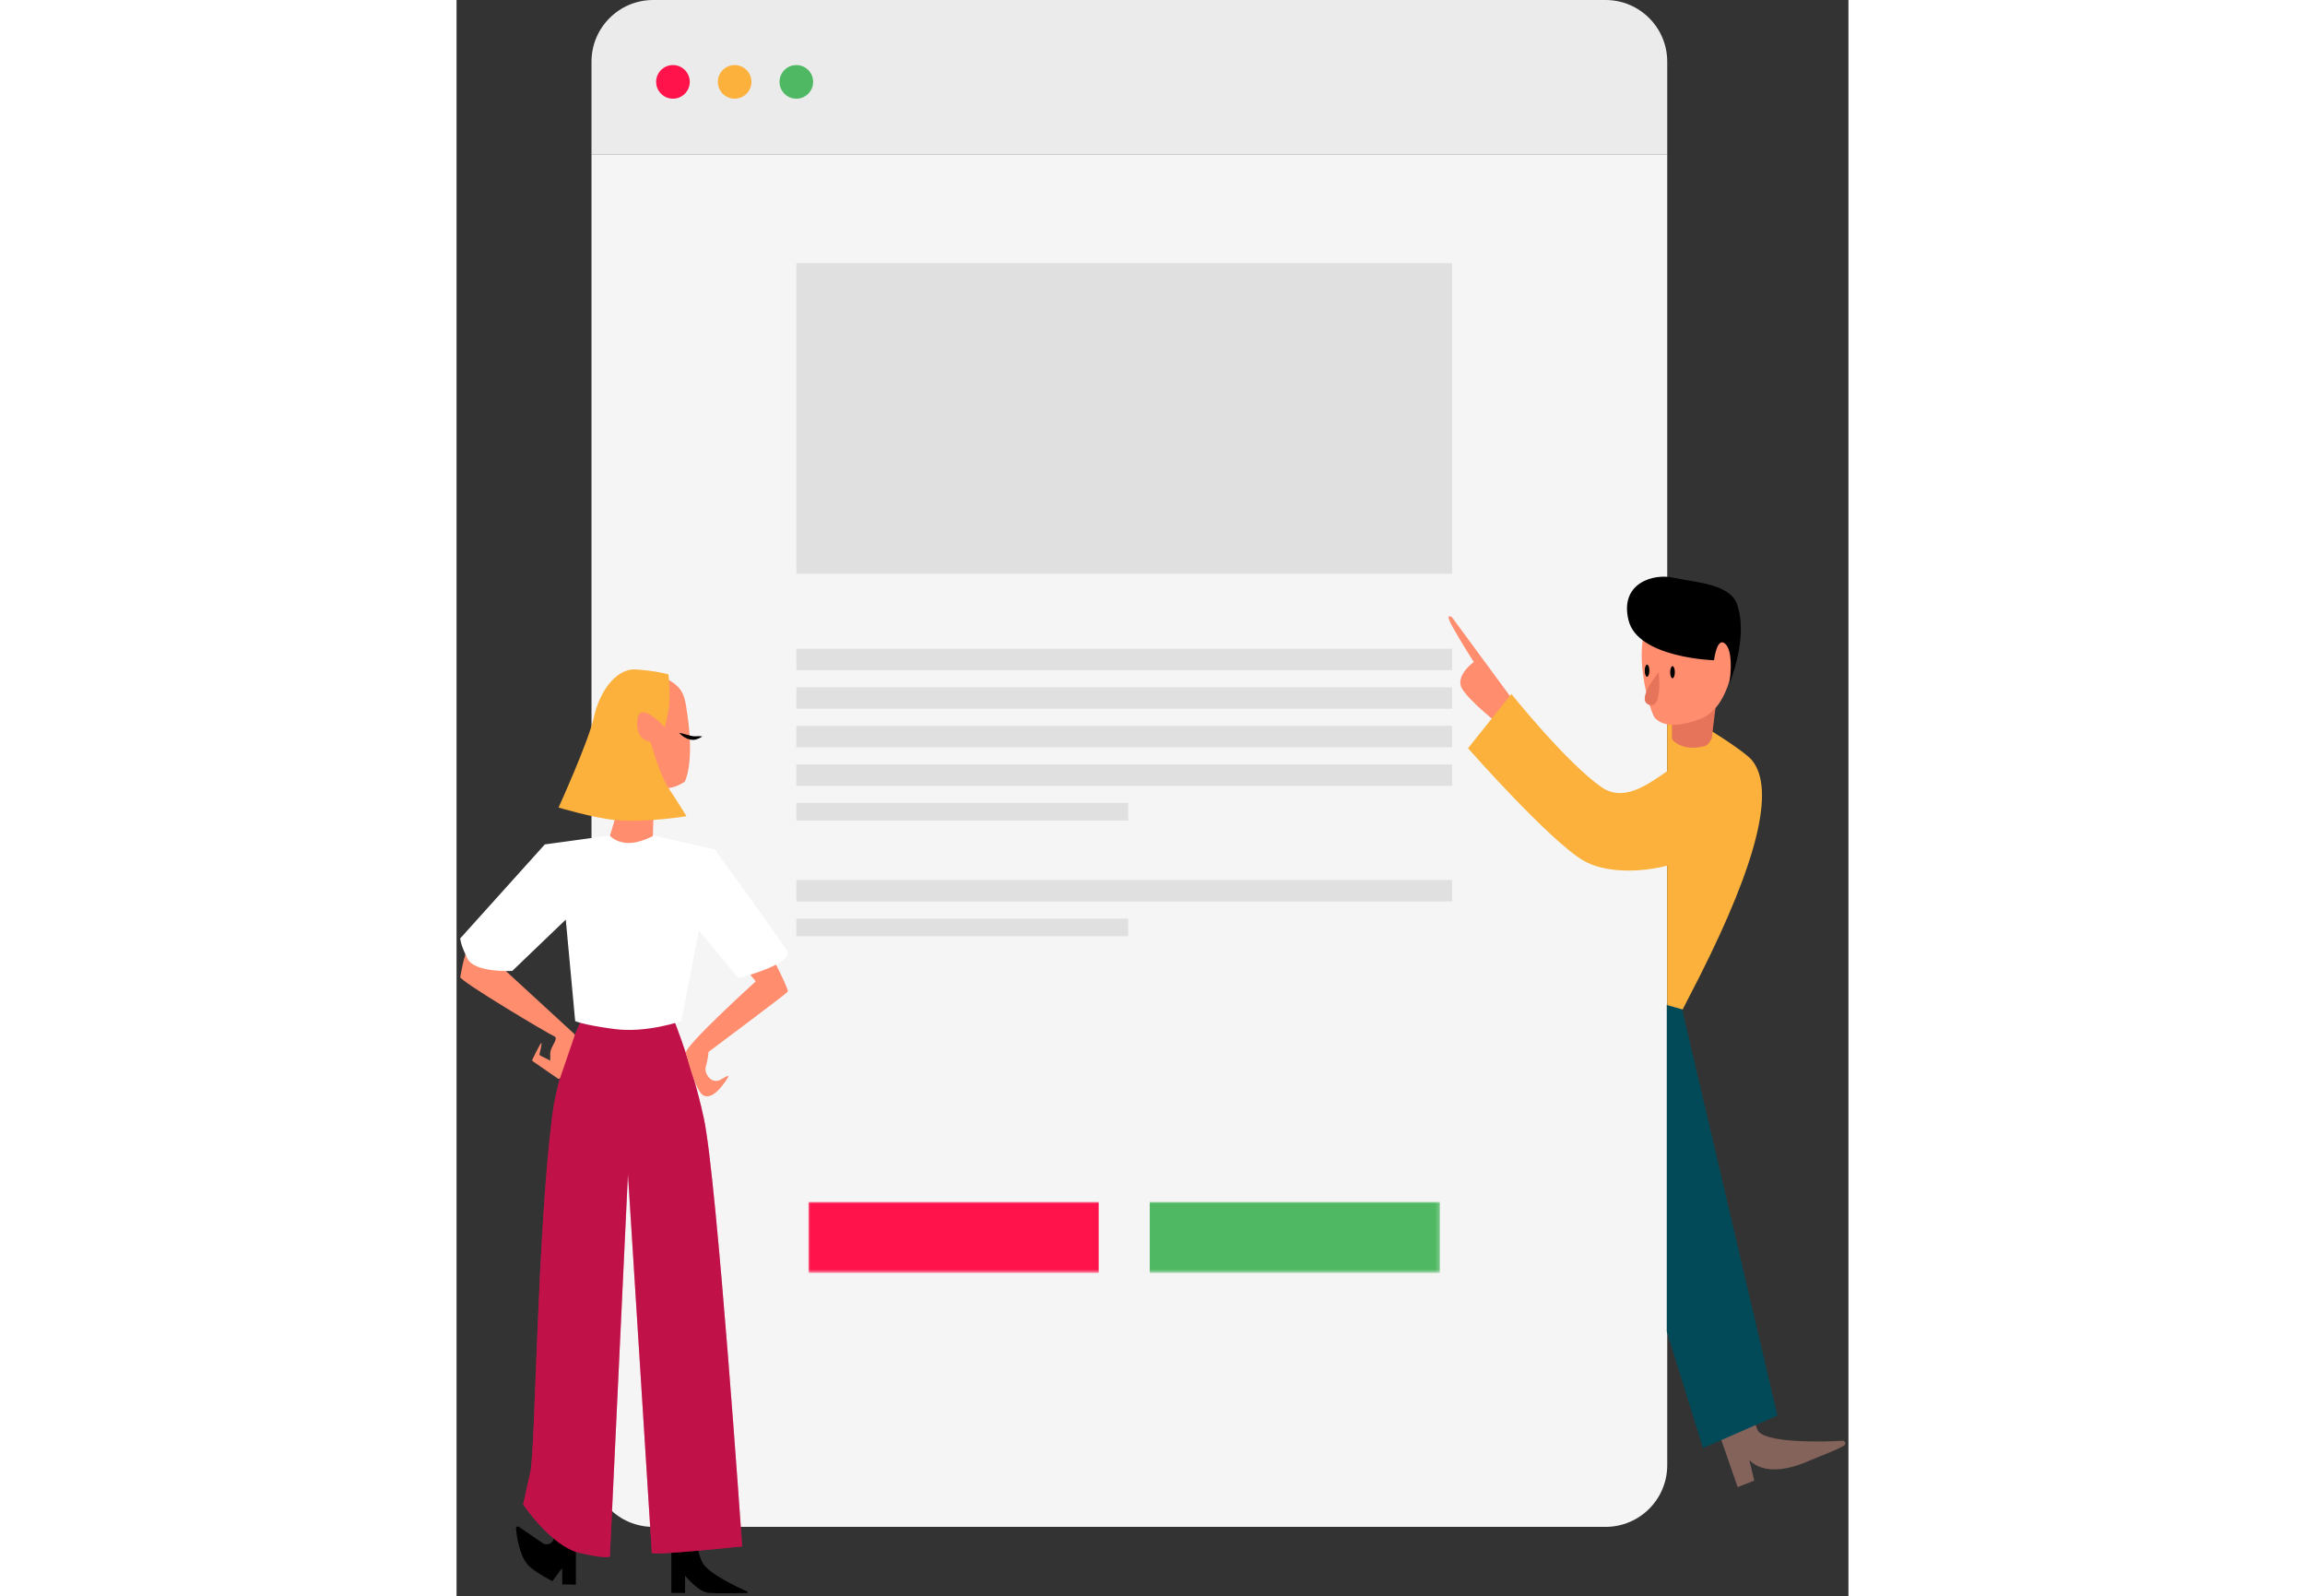 <?xml version="1.0" encoding="UTF-8"?>
<svg width="361px" height="250px" viewBox="0 0 361 414" version="1.1" xmlns="http://www.w3.org/2000/svg" xmlns:xlink="http://www.w3.org/1999/xlink">
    <rect x="0" y="0" width="361" height="414" fill="#333333" stroke="none"/>
    <!-- Generator: Sketch 59.1 (86144) - https://sketch.com -->
    <title>Illustrations/Onboarding 1</title>
    <desc>Created with Sketch.</desc>
    <defs>
        <polygon id="path-1" points="0.787 18.422 164.787 18.422 164.787 0 0.787 0"></polygon>
        <path d="M49.689,229.129 C50.251,229.879 73.126,227.442 73.126,227.442 C73.126,227.442 66.564,132.004 63.189,116.442 C59.814,100.88 54.314,88.192 54.314,88.192 L32.752,88.192 C32.752,88.192 25.608,101.652 23.814,116.067 C19.934,147.248 19.471,202.359 18.189,208.129 L16.314,216.566 C16.314,216.566 23.627,227.442 30.939,229.129 C38.251,230.816 38.814,230.066 38.814,230.066 L43.502,130.879 L49.689,229.129 Z" id="path-3"></path>
    </defs>
    <g id="Page-1" stroke="none" stroke-width="1" fill="none" fill-rule="evenodd">
        <g id="Slide-2" transform="translate(-102, -68)">
            <g id="Carousel" transform="translate(40, 40)">
                <g id="Illustrations/Onboarding-1" transform="translate(0, 28)">
                    <g id="Onboarding-v.1">
                        <g id="Page-and-Person" transform="translate(97, 0)">
                            <g id="Page">
                                <path d="M0,40 L279,40 L279,380 C279,388.837 271.837,396 263,396 L16,396 C7.163,396 1.082166e-15,388.837 0,380 L0,40 L0,40 Z" id="Rectangle" fill="#F5F5F5"></path>
                                <path d="M0,0 L279,0 L279,24 C279,32.837 271.837,40 263,40 L16,40 C7.163,40 1.082166e-15,32.837 0,24 L0,0 L0,0 Z" id="Rectangle" fill="#EBEBEB" transform="translate(139.5, 20) scale(1, -1) translate(-139.5, -20) "></path>
                                <path d="M25.486,21.235 C25.486,23.642 23.535,25.594 21.127,25.594 C18.719,25.594 16.767,23.642 16.767,21.235 C16.767,18.828 18.719,16.876 21.127,16.876 C23.535,16.876 25.486,18.828 25.486,21.235" id="Fill-22" fill="#FF134A"></path>
                                <path d="M41.486,21.235 C41.486,23.642 39.535,25.594 37.127,25.594 C34.719,25.594 32.767,23.642 32.767,21.235 C32.767,18.828 34.719,16.876 37.127,16.876 C39.535,16.876 41.486,18.828 41.486,21.235" id="Fill-24" fill="#FBB13C"></path>
                                <path d="M57.486,21.235 C57.486,23.642 55.535,25.594 53.127,25.594 C50.719,25.594 48.767,23.642 48.767,21.235 C48.767,18.828 50.719,16.876 53.127,16.876 C55.535,16.876 57.486,18.828 57.486,21.235" id="Fill-26" fill="#4EB862"></path>
                                <polygon id="Fill-28" fill="#E0E0E0" points="53.126 148.813 223.204 148.813 223.204 68.25 53.126 68.25"></polygon>
                                <path d="M139.204,238.25 L139.204,242.813 L53.126,242.813 L53.126,238.25 L139.204,238.25 Z M223.204,228.25 L223.204,233.813 L53.126,233.813 L53.126,228.25 L223.204,228.25 Z M139.204,208.25 L139.204,212.813 L53.126,212.813 L53.126,208.25 L139.204,208.25 Z M223.204,198.25 L223.204,203.813 L53.126,203.813 L53.126,198.25 L223.204,198.25 Z M223.204,188.25 L223.204,193.813 L53.126,193.813 L53.126,188.25 L223.204,188.25 Z M223.204,178.25 L223.204,183.813 L53.126,183.813 L53.126,178.25 L223.204,178.25 Z M223.204,168.25 L223.204,173.813 L53.126,173.813 L53.126,168.25 L223.204,168.25 Z" id="Text" fill="#E0E0E0"></path>
                                <g id="Group" transform="translate(55.272, 311.705)">
                                    <mask id="mask-2" fill="white">
                                        <use xlink:href="#path-1"></use>
                                    </mask>
                                    <g id="Fill-31"></g>
                                    <polygon id="Fill-30" fill="#FF134A" mask="url(#mask-2)" points="1 18.422 76.272 18.422 76.272 0 1 0"></polygon>
                                    <polygon id="Fill-31" fill="#4EB862" mask="url(#mask-2)" points="89.515 18.422 164.787 18.422 164.787 0 89.515 0"></polygon>
                                </g>
                            </g>
                            <g id="Person-2" transform="translate(222.288, 149.561)">
                                <path d="M71.791,226.938 L72.102,227.834 L74.979,236.126 L79.291,234.438 L77.978,229.001 C77.978,229.001 81.698,234.436 93.353,229.376 C97.119,227.741 100.618,226.574 102.592,225.33 C103.174,224.962 102.877,224.063 102.191,224.104 C96.171,224.463 81.434,224.674 80.081,221.217 C78.394,216.905 78.541,214.375 78.541,214.375 L68.603,217.75 L71.791,226.938 Z" id="Shoe" fill="#84635B"></path>
                                <polygon id="Man's-Pants" fill="#034A58" points="65.979 226.001 85.291 217.563 58.681 104.147 56.59 111.064 56.59 195.755"></polygon>
                                <path d="M18.166,34.002 L0.916,10.565 C0.916,10.565 -1.146,9.065 0.916,12.815 C2.978,16.565 6.541,22.135 6.541,22.135 C6.541,22.135 1.479,25.752 3.541,29.127 C5.603,32.502 13.291,38.502 13.291,38.502 L18.166,34.002 Z" id="Fist" fill="#FF8D6E"></path>
                                <path d="M56.712,74.951 C49.529,76.768 40.473,76.911 34.853,73.564 C26.041,68.314 5.042,44.502 5.042,44.502 L16.291,30.439 C16.291,30.439 30.728,48.439 39.728,54.627 C45.378,58.511 51.473,54.053 56.712,50.442 L56.712,33.341 C57.649,33.528 76.124,44.366 78.778,47.718 C84.704,55.199 80.154,73.84 65.128,103.642 L60.709,112.251 L56.712,111.126 L56.712,74.951 L56.712,74.951 Z" id="Sweater" fill="#FBB13C"></path>
                                <path d="M69.675,30.439 L68.267,41.885 C68.267,41.885 67.544,43.657 66.355,43.96 C60.291,45.506 57.931,42.117 57.931,42.117 L57.931,35.321 L68.267,35.011" id="Neck" fill="#E5745A"></path>
                                <path d="M74.261,16.858 C74.261,14.336 73.548,11.838 72.129,9.753 C70.01,6.636 65.863,3.529 58.041,5.994 C44.354,10.306 52.199,35.278 53.501,36.629 C55.416,38.617 58.793,39.267 65.175,36.929 C72.277,34.328 74.262,23.542 74.261,16.858" id="Head" fill="#FF8D6E"></path>
                                <path d="M72.837,27.713 C72.837,27.713 74.096,19.752 71.846,17.502 C69.596,15.252 68.846,21.683 68.846,21.683 C68.846,21.683 49.12,21.094 46.683,11.344 C44.245,1.594 53.283,-0.873 58.158,0.252 C63.033,1.377 72.798,1.686 74.755,7.002 C77.956,15.695 72.837,27.713 72.837,27.713" id="Hair" fill="#000000"></path>
                                <path d="M54.494,24.746 C54.494,24.746 48.411,32.043 52.022,33.239 C55.634,34.435 54.494,24.746 54.494,24.746" id="Nose" fill="#E5745A"></path>
                                <g id="Eyes" transform="translate(50.881, 22.809)" fill="#000000">
                                    <path d="M7.8,1.968 C7.8,2.838 7.531,3.543 7.2,3.543 C6.868,3.543 6.6,2.838 6.6,1.968 C6.6,1.099 6.868,0.395 7.2,0.395 C7.531,0.395 7.8,1.099 7.8,1.968" id="Fill-37"></path>
                                    <path d="M1.2,1.575 C1.2,2.445 0.93,3.15 0.599,3.15 C0.268,3.15 -1.44972923e-12,2.445 -1.44972923e-12,1.575 C-1.44972923e-12,0.705 0.268,2.22044605e-16 0.599,2.22044605e-16 C0.93,2.22044605e-16 1.2,0.705 1.2,1.575" id="Fill-38"></path>
                                </g>
                            </g>
                        </g>
                        <g id="Person-4" transform="translate(62.953, 173.62)">
                            <path d="M54.751,226.385 L54.751,239.51 L58.314,239.51 L58.314,235.01 C58.314,235.01 61.729,239.323 64.541,239.51 C66.761,239.658 72.159,239.578 74.34,239.537 C74.561,239.533 74.626,239.235 74.424,239.145 C71.893,238.008 64.497,234.517 62.954,231.856 C61.312,229.023 61.313,224.698 61.313,224.698 L54.751,226.385 Z" id="Fill-39" fill="#000000"></path>
                            <path d="M26.48,237.379 C27.042,237.192 30.001,237.379 30.001,237.379 L30.001,224.441 L24.933,221.135 L24.27,225.33 C24.055,226.69 22.497,227.359 21.363,226.58 L15.273,222.397 C14.938,222.114 14.428,222.376 14.468,222.813 C14.687,225.147 15.452,230.378 18.001,232.692 C19.89,234.405 23.902,236.463 23.902,236.463 L26.433,233.041 L26.48,237.379 Z" id="Fill-40" fill="#000000"></path>
                            <g id="Woman's-Pants">
                                <use fill="#E41C77" xlink:href="#path-3"></use>
                                <use fill-opacity="0.25" fill="#FF0000" style="mix-blend-mode: saturation;" xlink:href="#path-3"></use>
                                <use fill-opacity="0.18" fill="#000000" style="mix-blend-mode: darken;" xlink:href="#path-3"></use>
                            </g>
                            <path d="M37.044,47.486 C37.044,47.486 41.169,38.861 40.982,31.923 C40.794,24.986 34.294,13.565 39.357,6.12 C42.98,0.792 51.115,-0.34 56.137,4.189 C58.133,5.989 58.383,8.018 58.916,11.698 C60.791,24.634 58.231,29.111 58.231,29.111 C58.231,29.111 55.606,30.986 52.982,30.799 L50.357,30.611 L49.794,48.798 L37.044,47.486 Z" id="Fill-42" fill="#FF8D6E"></path>
                            <path d="M53.994,1.276 C53.994,1.276 54.715,7.505 53.889,11.255 L53.063,15.005 C53.063,15.005 46.501,7.692 45.938,13.13 C45.376,18.567 49.313,18.755 49.313,18.755 C49.313,18.755 51.825,27.486 53.994,30.728 C56.385,34.302 58.688,38.067 58.688,38.067 C58.688,38.067 48.088,39.798 40.102,39.047 C34.525,38.523 25.501,35.817 25.501,35.817 C25.501,35.817 33.376,18.505 34.688,12.317 C36.001,6.13 40.258,-0.294 45.463,0.01 C50.668,0.314 53.994,1.276 53.994,1.276" id="Hair" fill="#FBB13C"></path>
                            <path d="M56.814,16.435 C57.913,16.643 58.868,16.996 59.813,17.205 C60.294,17.322 60.703,17.372 61.185,17.335 C61.716,17.292 62.254,17.284 62.814,17.372 C62.344,17.691 61.853,17.911 61.355,18.097 C60.809,18.32 60.136,18.304 59.594,18.179 C59.036,18.041 58.519,17.825 58.052,17.53 C57.585,17.24 57.155,16.89 56.814,16.435" id="Fill-44" fill="#000000"></path>
                            <path d="M73.126,76.552 L76.642,80.911 C76.642,80.911 57.968,97.816 58.52,99.513 C59.072,101.209 61.032,109.74 63.282,110.583 C65.532,111.427 67.946,108.052 68.919,106.646 C69.892,105.239 69.898,104.958 67.575,106.364 C65.251,107.771 63.142,104.818 63.704,102.989 C64.267,101.161 64.407,99.193 64.407,99.193 C64.407,99.193 84.54,84.146 84.95,83.583 C85.36,83.021 79.876,72.614 79.876,72.614 L73.126,76.552 Z" id="Fill-45" fill="#FF8D6E"></path>
                            <path d="M4.68,72.83 C4.502,72.709 3.73,70.444 3.605,70.619 C2.699,71.884 1.589,70.76 0.001,79.786 C-0.171,80.765 22.923,94.552 24.329,95.114 C25.736,95.677 23.345,97.786 23.345,99.614 L23.345,101.442 L20.787,100.163 C20.635,100.087 20.548,99.923 20.572,99.754 C20.572,99.754 21.402,96.391 20.954,96.942 C20.492,97.514 18.73,101.13 18.73,101.13 C18.635,101.308 18.689,101.528 18.855,101.642 L25.325,106.109 C25.54,106.259 25.84,106.16 25.925,105.911 L29.685,94.942 C29.736,94.794 29.694,94.628 29.577,94.521 L9.586,76.149 C9.572,76.136 9.556,76.124 9.539,76.113 L4.68,72.83 Z" id="Fill-46" fill="#FF8D6E"></path>
                            <path d="M38.805,43.075 C38.805,43.075 40.126,44.817 43.314,45.005 C46.501,45.192 50.216,43.075 50.216,43.075 L66.001,46.692 C66.001,46.692 82.689,69.567 84.751,72.942 C86.814,76.317 72.189,80.067 72.189,80.067 L61.877,67.692 L57.376,91.192 C57.376,91.192 48.376,94.38 39.939,93.255 C31.501,92.13 29.814,91.192 29.814,91.192 L27.376,64.88 L13.501,78.192 C13.501,78.192 3.751,78.755 1.876,75.005 C0.001,71.255 0.001,69.755 0.001,69.755 L21.939,45.38 L38.805,43.075 Z" id="T-shirt" fill="#FFFFFF"></path>
                        </g>
                    </g>
                </g>
            </g>
        </g>
    </g>
</svg>